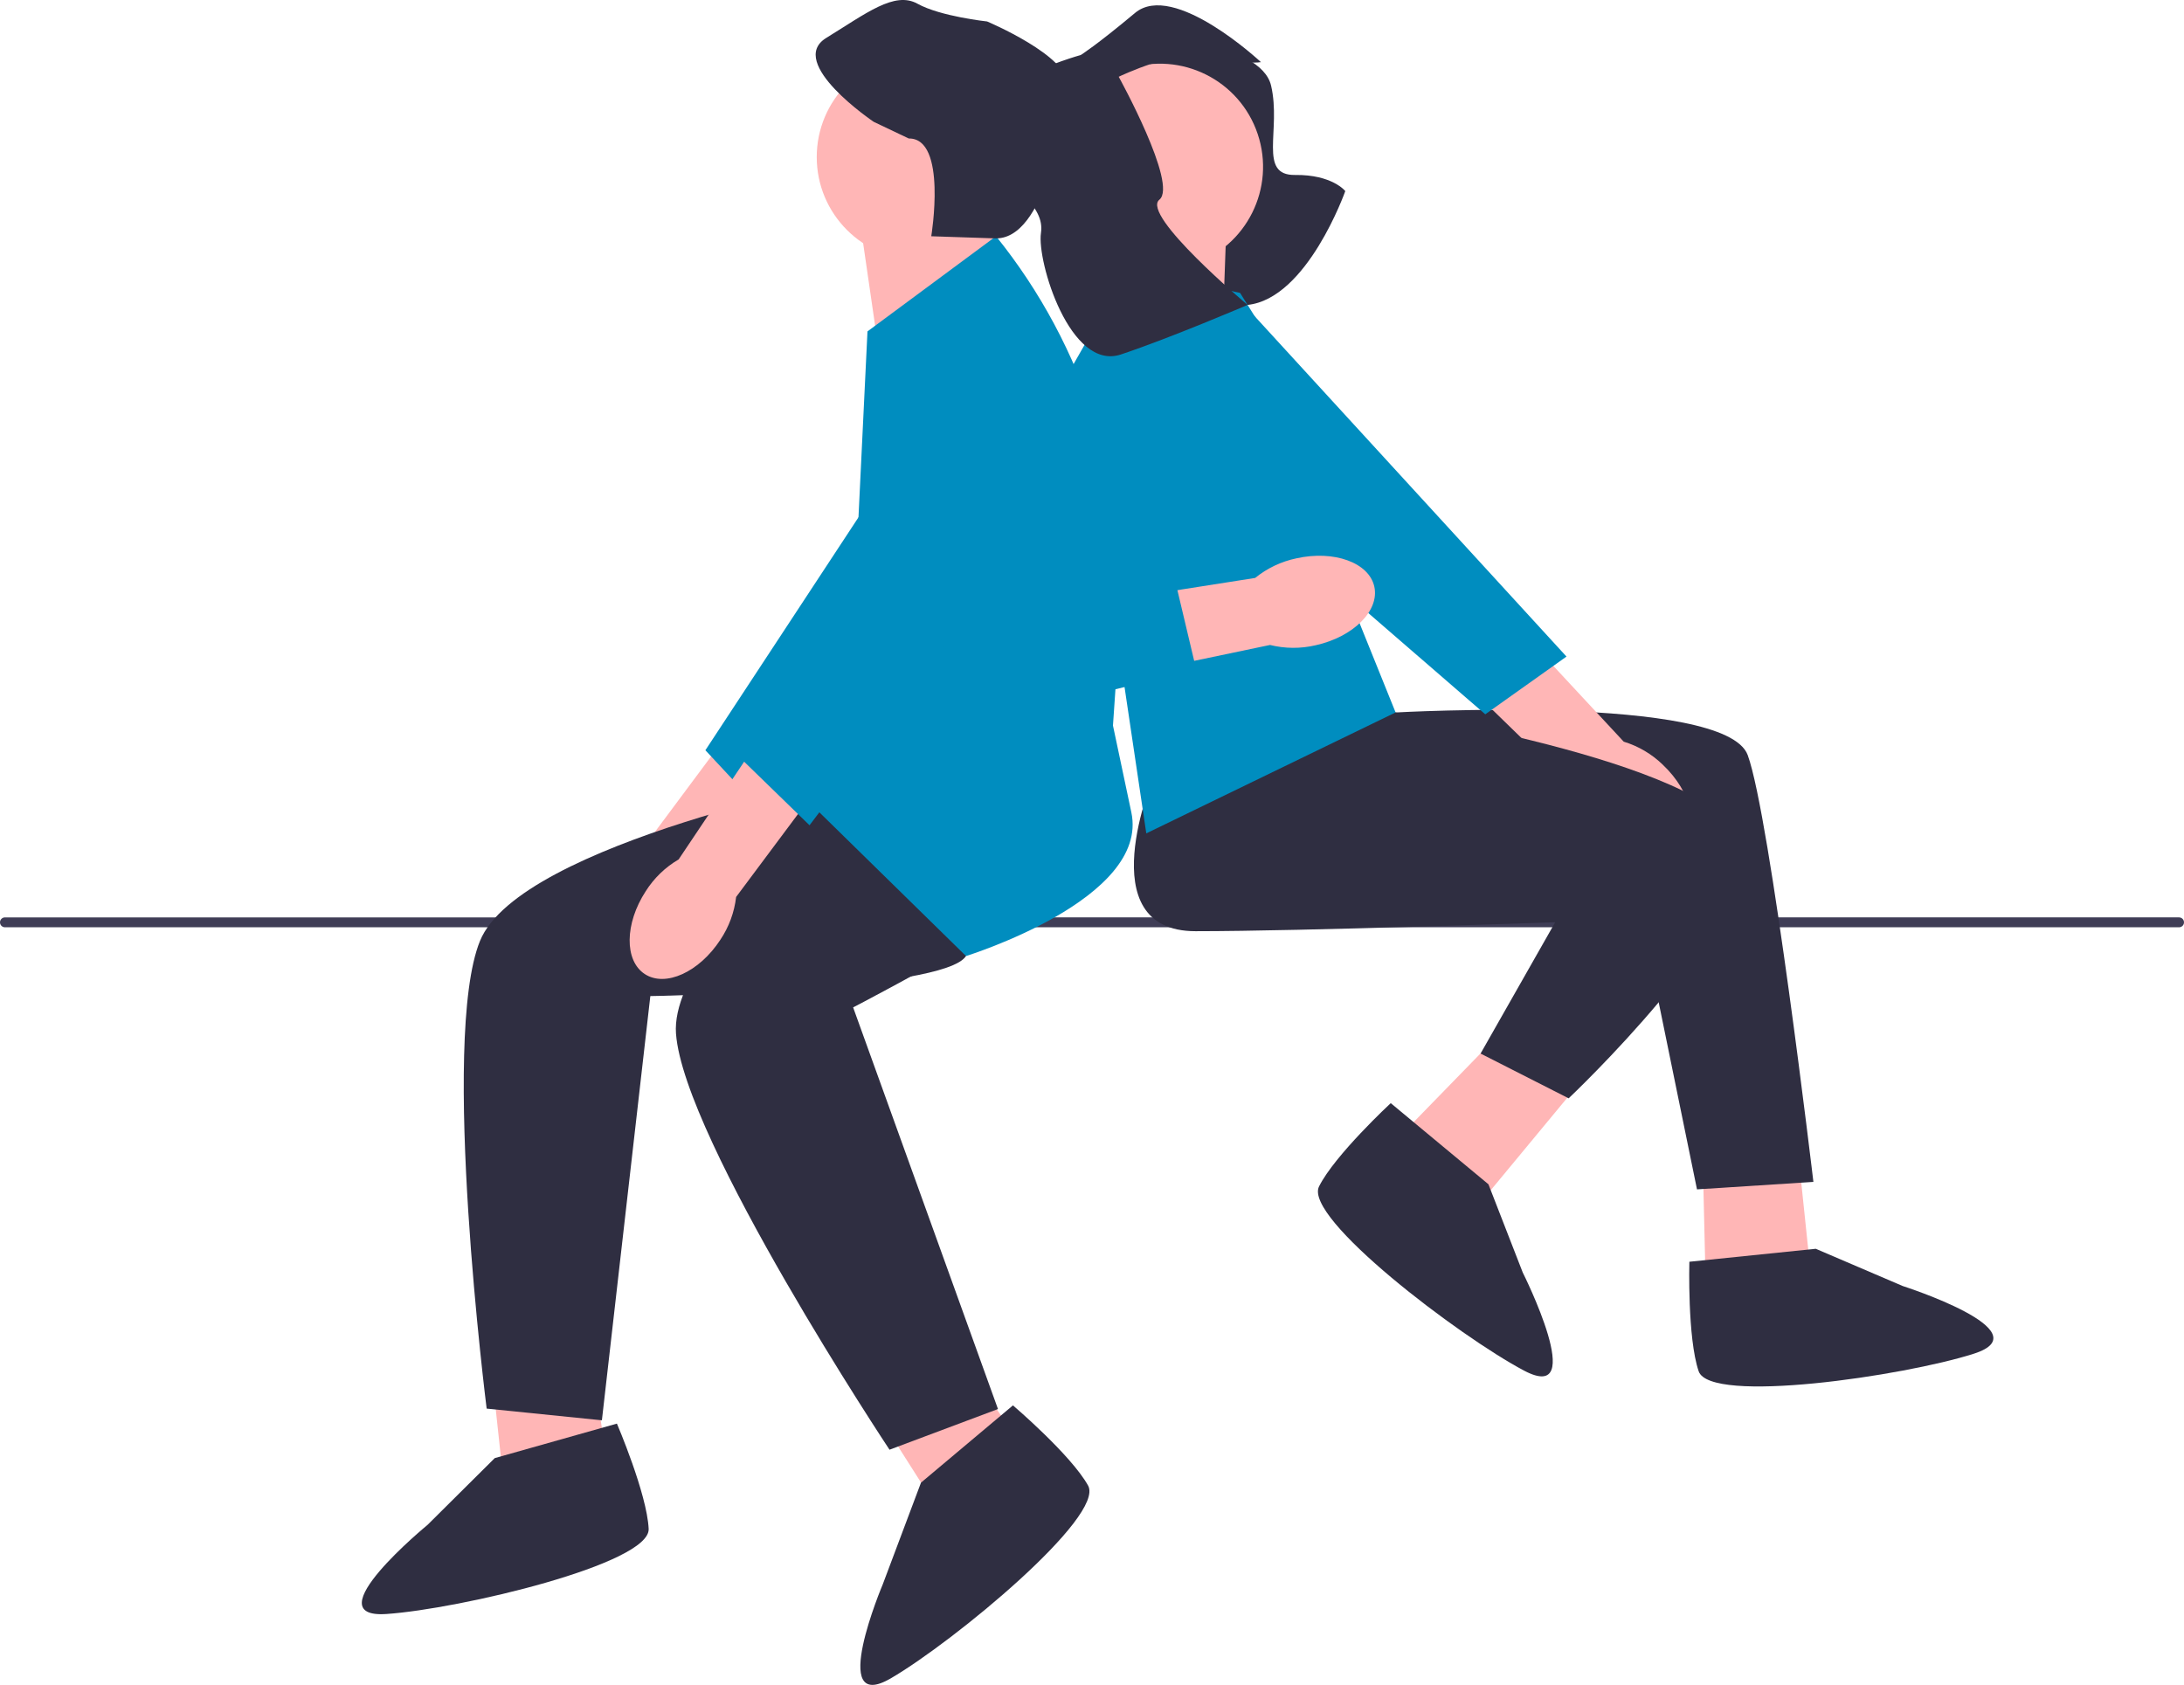 <svg xmlns="http://www.w3.org/2000/svg" width="692.68" height="534.44" viewBox="0 0 692.68 534.44" xmlns:xlink="http://www.w3.org/1999/xlink"><path id="uuid-afa4718a-41ef-46ad-9f1b-fdedc1410b9c-76" d="m215.22,295.99c2.93-3.93,4.87-8.5,5.67-13.33l32.6-39.48-19.24-14.96-31,41.66c-4.34,2.26-8.08,5.53-10.9,9.54-7.19,9.92-7.91,21.68-1.59,26.25,6.31,4.58,17.26.24,24.45-9.68h.01Z" fill="#ffb6b6"/><polygon points="347.26 139.3 306.48 112.05 223.72 237.97 245.27 261.1 347.26 139.3" fill="#008dbf"/><path d="m0,292.56c0,.87.7,1.57,1.57,1.57h689.54c.87,0,1.57-.7,1.57-1.57s-.7-1.57-1.57-1.57H1.57c-.87,0-1.57.7-1.57,1.57Z" fill="#3f3d56"/><polygon points="277.66 104.05 273.11 72.7 313.29 62.48 318.63 90.22 277.66 104.05" fill="#ffb6b6"/><polygon points="156.47 439.91 161.24 484.41 194.08 474.34 188.78 438.85 156.47 439.91" fill="#ffb6b6"/><path d="m272.48,246.55s-107.54,20.66-120.25,51.92,2.12,148.33,2.12,148.33l36.55,3.71,15.36-134.56s93.24-1.59,100.12-12.71,5.83-51.39,5.83-51.39l-39.73-5.3h0Z" fill="#2f2e41"/><path d="m156.9,462.52h0l-21.3,21.16s-36.35,29.86-13.04,28.27c23.31-1.59,83.7-15.89,83.17-27.02s-10.07-33.37-10.07-33.37l-38.77,10.95h.01Z" fill="#2f2e41"/><polygon points="280.97 452.73 304.99 490.49 329.96 466.9 309.46 437.44 280.97 452.73" fill="#ffb6b6"/><path d="m299.13,227.97s-87.2,66.24-84.73,99.89c2.48,33.65,67.72,131.98,67.72,131.98l34.4-12.9-45.94-127.4s82.85-42.8,84.08-55.82-17.58-48.63-17.58-48.63l-37.96,12.88h.01Z" fill="#2f2e41"/><path d="m292.1,470.29h0l-12.13,32.27s-17.59,41.55,2.59,29.78,67.95-51.38,62.54-61.12-23.83-25.44-23.83-25.44l-29.17,24.51h0Z" fill="#2f2e41"/><circle cx="291.74" cy="49.82" r="32.7" fill="#ffb6b6"/><path d="m315.92,74.92l-40.79,30.2-6.36,131.38-15.36,14.83,52.97,51.92s58.27-18.01,52.44-45.56l-5.83-27.55,2.1-30.74c3.08-44.95-10.92-89.4-39.19-124.47h.02s0,0,0,0Z" fill="#008dbf"/><path d="m315.26,75.6l-19.9-.66s5.16-31.18-7.14-31.01l-11.12-5.29s-27.81-18.74-15.06-26.6c12.76-7.85,21.66-14.91,28.95-10.86,7.3,4.05,22.08,5.63,22.08,5.63,0,0,26.22,11.04,25.44,20.27s-6.74,49.66-23.26,48.51h.01Z" fill="#2f2e41"/><path id="uuid-b608ab84-b9cd-47a8-808f-666f8f7d666f-77" d="m228.46,298.1c2.73-4.07,4.45-8.73,5.01-13.59l30.62-41.03-19.95-14-28.91,43.13c-4.23,2.47-7.8,5.93-10.42,10.06-6.7,10.27-6.83,22.04-.3,26.3,6.53,4.26,17.25-.61,23.95-10.87h0Z" fill="#ffb6b6"/><polygon points="352.62 135.1 310.56 109.89 234.09 239.74 256.75 261.77 352.62 135.1" fill="#008dbf"/><polygon points="566.48 329.07 575.46 415.07 541.22 417.82 539.26 334.35 566.48 329.07" fill="#ffb6b6"/><path d="m575.87,396.1h0l27.6,11.82s44.8,14.35,22.55,21.47-83.66,16.1-87.27,5.56c-3.61-10.54-2.95-34.73-2.95-34.73l40.07-4.11h0Z" fill="#2f2e41"/><path d="m428.4,219.17l14.23,6.82s104.58-5.87,111.68,13.53c7.1,19.41,20.83,135.37,20.83,135.37l-36.92,2.37-16.09-78.57-93.72-79.52h-.01s0,0,0,0Z" fill="#2f2e41"/><path id="uuid-2fb5f450-2303-4fbd-97a7-1c64874c1514-78" d="m527.45,242.63c-3.51-3.42-7.78-5.95-12.47-7.38l-34.84-37.51-17.37,17.1,37.21,36.21c1.67,4.6,4.42,8.74,8.02,12.06,8.89,8.44,20.45,10.69,25.82,5.04s2.52-17.08-6.37-25.51h0Z" fill="#ffb6b6"/><polygon points="389.52 91.12 357.13 127.95 471.07 226.57 496.83 208.26 389.52 91.12" fill="#008dbf"/><polygon points="514.38 327.31 459.24 393.91 433.3 371.39 491.55 311.56 514.38 327.31" fill="#ffb6b6"/><path d="m472.08,375.66h0l10.88,27.98s21.11,42.04.45,31.13-70.05-48.48-65.06-58.44,22.74-26.42,22.74-26.42l30.99,25.74h0Z" fill="#2f2e41"/><path d="m365.93,246.15s-20.83,49.22,13.25,49.22,114.07-2.84,114.07-2.84l-23.67,41.65,27.93,14.2s58.69-55.38,54.9-80.46-109.78-41.93-109.78-41.93l-21.41,5.63-55.29,14.53h0Z" fill="#2f2e41"/><path d="m363.11,11.12s36.74,1.95,40.03,16.05c3.29,14.09-4.24,28.48,7.58,28.33s15.95,5.11,15.95,5.11c0,0-12.06,34.15-31,36.11s-32.56-85.6-32.56-85.6Z" fill="#2f2e41"/><polygon points="387.75 105.3 388.89 73.64 347.84 67.82 345.52 95.97 387.75 105.3" fill="#ffb6b6"/><path d="m398.9,42.53c5.73,17.12-3.51,35.65-20.63,41.38s-35.65-3.51-41.38-20.63,3.51-35.65,20.63-41.38,35.65,3.51,41.38,20.63Z" fill="#ffb6b6"/><path d="m393.31,92.9l-37.58-7.83-7,62.78c-1.79,6.96,1.67,33.4,3.51,40.34l11.32,76.15,79.07-38.36-18.01-44.62,3.91-32.1-35.23-56.36h.01Z" fill="#008dbf"/><path id="uuid-2ae02034-8b61-43cb-9dde-8a75b258f379-79" d="m411.17,177.1c-4.8,1-9.28,3.13-13.09,6.22l-50.58,7.94,4.48,23.96,50.82-10.64c4.75,1.18,9.72,1.21,14.48.09,11.97-2.66,20.29-10.99,18.6-18.6s-12.76-11.63-24.72-8.97h0Z" fill="#ffb6b6"/><path d="m381.28,132.5l-33.93-29.03-50.06,87.79c-1.48,20.46,17.19,36.56,37.21,32.07l44.9-10.95-8.57-36.13-25.24-.93,35.71-42.83h-.02Z" fill="#008dbf"/><path d="m342.74,17.46s-40.24,11.09-31.11,27.03c9.13,15.94,19.85,20.42,18.52,29.42s9.26,43.91,25.37,38.52,40.16-15.71,40.16-15.71c0,0-33.96-28.53-27.98-33.37s-12.89-39-12.89-39c0,0,19.15-9.26,29.3-6.48s15.81,1.84,15.81,1.84c0,0-27.65-25.89-39.94-15.6-12.29,10.29-17.23,13.36-17.23,13.36h0s0,0,0-.01Z" fill="#2f2e41"/></svg>